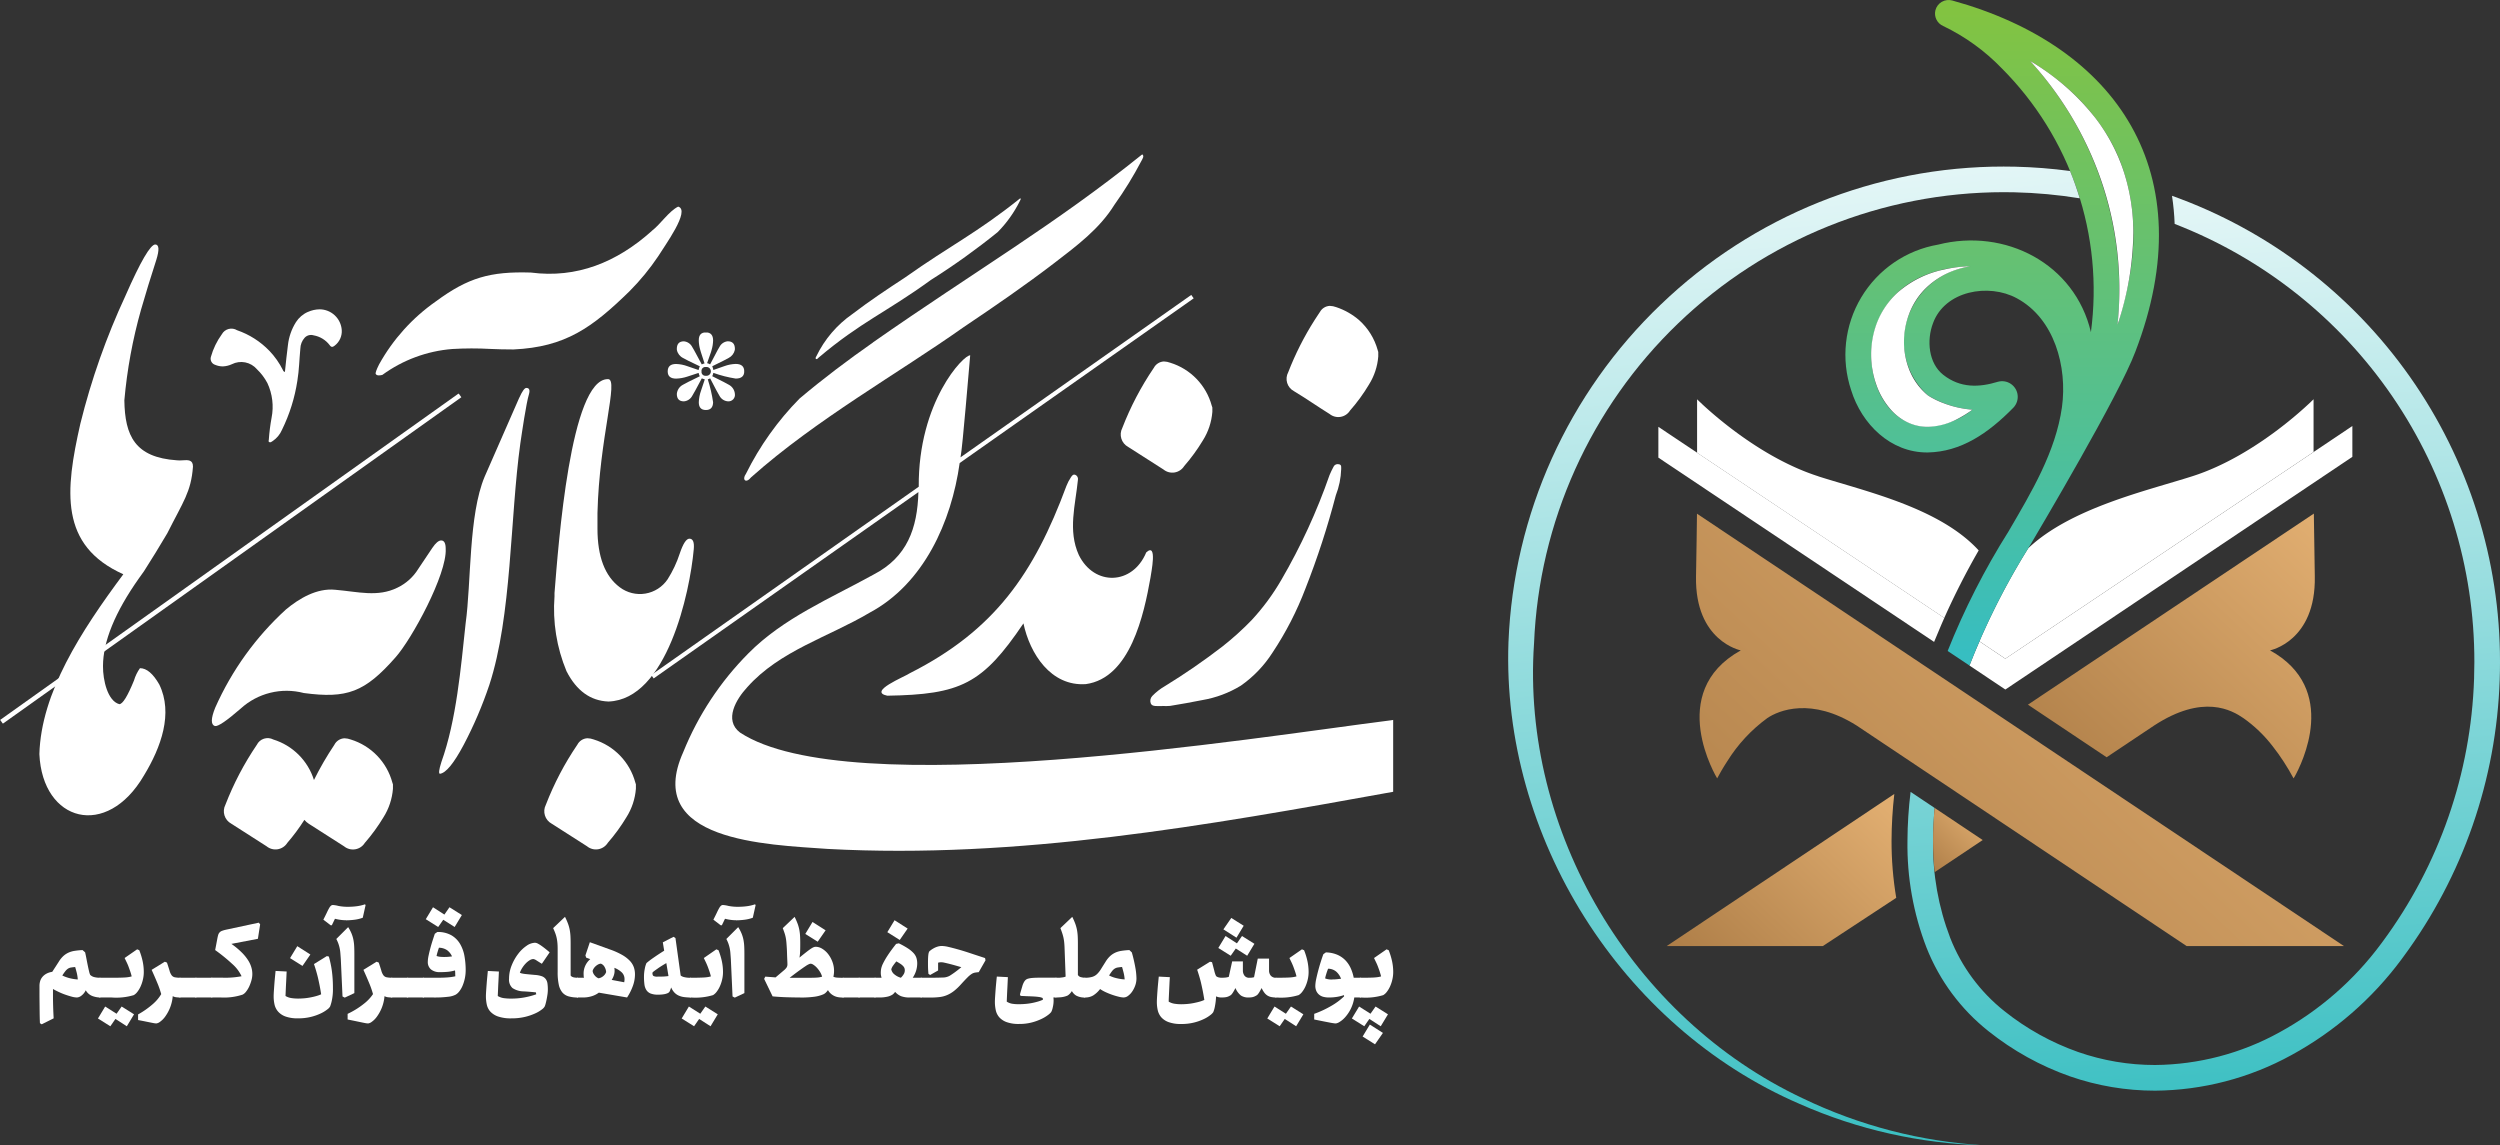 <svg xmlns="http://www.w3.org/2000/svg" xmlns:xlink="http://www.w3.org/1999/xlink" width="282.333" height="129.342" viewBox="0 0 282.333 129.342">
  <rect x="0" y="0" width="282.333" height="129.342" fill="#333333" stroke="none"/>
  <defs>
    <linearGradient id="linear-gradient" x1="0.948" y1="0.06" x2="-0.031" y2="0.456" gradientUnits="objectBoundingBox">
      <stop offset="0" stop-color="#fff"/>
      <stop offset="1" stop-color="#37bec1"/>
    </linearGradient>
    <linearGradient id="linear-gradient-3" x1="0.5" x2="0.5" y2="1" gradientUnits="objectBoundingBox">
      <stop offset="0" stop-color="#393c97"/>
      <stop offset="1" stop-color="#37bec1"/>
    </linearGradient>
    <clipPath id="clip-path">
      <path id="Path_2010" data-name="Path 2010" d="M347.653,30.072a8.684,8.684,0,0,0-6.969,5.412,8.206,8.206,0,0,0,2.129,9.169,11.507,11.507,0,0,0,5.033,1.616,8.669,8.669,0,0,1-5.035,1.91c-8.323,0-10.238-17.709,4.843-18.108m6.7-23.2c4.484,2.655,8.727,6.909,10.493,12.21,1.886,5.664,1.4,11.209-.606,17.6a38.481,38.481,0,0,0-9.887-29.806M343.665,1.158a1.538,1.538,0,0,0,.882,1.781,23,23,0,0,1,6.6,4.765,35.516,35.516,0,0,1,10.079,29.806c-1.816-7.74-9.692-11.795-17.248-9.886a12.624,12.624,0,0,0-9.83,16.436c1.189,3.843,4.467,7.081,8.648,7.038,3.739-.068,6.816-2.137,9.683-5.067h0a1.767,1.767,0,0,0-1.756-2.917c-2.1.642-4.232.743-6.172-.784-1.669-1.313-1.891-3.893-1.159-5.828,1.342-3.677,6.289-4.546,9.47-2.817,4.246,2.285,5.721,7.745,5.094,12.3-.716,5.064-3.45,9.6-6.035,14.032a82.754,82.754,0,0,0-6.873,13.5l2.464,1.647a79.611,79.611,0,0,1,6.843-13.577h0c1.015-1.736,10.051-16.936,11.892-21.872,7.735-20.146-2.06-34.52-20.678-39.658a1.541,1.541,0,0,0-1.905,1.1" transform="translate(-333.501 0)" fill="#fff"/>
    </clipPath>
    <linearGradient id="linear-gradient-4" x1="0.978" y1="0.339" x2="0.019" y2="0.346" gradientUnits="objectBoundingBox">
      <stop offset="0" stop-color="#82c341"/>
      <stop offset="1" stop-color="#37bec1"/>
    </linearGradient>
    <clipPath id="clip-path-2">
      <path id="Path_2011" data-name="Path 2011" d="M374.752,38.128A52.989,52.989,0,0,1,408.6,87.6q0,.941-.032,1.89a52.878,52.878,0,0,1-10.309,29.671l-.195.263a35.453,35.453,0,0,1-11.492,10.013,29.591,29.591,0,0,1-14.033,3.678,26.348,26.348,0,0,1-8.671-1.461,28.637,28.637,0,0,1-8.357-4.635,19.729,19.729,0,0,1-6.1-8.245,29.3,29.3,0,0,1-1.94-10.991c0-1.209.062-2.447.173-3.7l-2.712-1.813a46.333,46.333,0,0,0-.354,5.516,32.17,32.17,0,0,0,2.151,12.074,22.631,22.631,0,0,0,6.995,9.433,31.538,31.538,0,0,0,9.2,5.1,29.231,29.231,0,0,0,9.621,1.621,32.481,32.481,0,0,0,15.408-4.025,38.344,38.344,0,0,0,12.435-10.829l.2-.275a55.766,55.766,0,0,0,10.872-31.288q.035-1,.035-1.99a55.827,55.827,0,0,0-37.042-52.655,28.041,28.041,0,0,1,.3,3.182" transform="translate(-344.575 -34.946)" fill="url(#linear-gradient)"/>
    </clipPath>
    <clipPath id="clip-path-3">
      <path id="Path_2012" data-name="Path 2012" d="M290.547,45.3a55.833,55.833,0,0,0-17.221,38.157c-.79,21.973,12.721,43.452,32.884,52.141a54.79,54.79,0,0,0,20.848,4.671,54.438,54.438,0,0,1-20.543-5.327c-19.237-9.064-31.77-30.166-30.3-51.366l-.083,0,.083,0A53.121,53.121,0,0,1,329.252,32.63q.613,0,1.23.014a53.5,53.5,0,0,1,7.361.679c-.323-1.045-.681-2.077-1.093-3.084a56.831,56.831,0,0,0-6.2-.487q-.65-.014-1.3-.015a55.848,55.848,0,0,0-38.7,15.563" transform="translate(-273.294 -29.737)" fill="url(#linear-gradient)"/>
    </clipPath>
    <clipPath id="clip-path-4">
      <path id="Path_2016" data-name="Path 2016" d="M349.061,144c-.111,1.256-.173,2.494-.173,3.7a35.49,35.49,0,0,0,.18,3.556l5.427-3.627-6.057-4.047Z" transform="translate(-348.439 -143.584)" fill="#fff"/>
    </clipPath>
    <linearGradient id="linear-gradient-7" x1="0.93" y1="0.436" x2="-0.621" y2="0.524" gradientUnits="objectBoundingBox">
      <stop offset="0" stop-color="#e0ad70"/>
      <stop offset="1" stop-color="#8c5e2c"/>
    </linearGradient>
    <clipPath id="clip-path-5">
      <path id="Path_2017" data-name="Path 2017" d="M301.6,158.926h17.632l8.288-5.444a38.527,38.527,0,0,1-.53-6.453,48.3,48.3,0,0,1,.312-5.279Z" transform="translate(-301.601 -141.75)" fill="#fff"/>
    </clipPath>
    <clipPath id="clip-path-6">
      <path id="Path_2018" data-name="Path 2018" d="M306.827,98.791c-.139,7.338,5.056,8.359,5.056,8.359-8.584,4.743-2.669,14.453-2.669,14.453.273-.513.657-1.192,1.153-1.951a17.393,17.393,0,0,1,4.509-4.855c1.3-.881,4.982-2.383,10.1.845l37.256,24.9H380L306.935,91.711c-.019,1.616-.054,4.268-.108,7.08" transform="translate(-306.824 -91.711)" fill="#fff"/>
    </clipPath>
    <clipPath id="clip-path-7">
      <path id="Path_2019" data-name="Path 2019" d="M366.089,113.274l8.886,5.94,5.352-3.576c5.563-3.636,8.8-1.727,10.095-.846a15.269,15.269,0,0,1,3.308,3.18,24.742,24.742,0,0,1,2.355,3.625c.046-.067.084-.132.128-.2.773-1.389,5.088-9.905-2.783-14.255,0,0,5.194-1.02,5.056-8.359-.054-2.817-.09-5.475-.108-7.089Z" transform="translate(-366.089 -91.697)" fill="#fff"/>
    </clipPath>
    <clipPath id="clip-path-8">
      <rect id="Rectangle_690" data-name="Rectangle 690" width="63.563" height="0.523" transform="translate(0 36.865) rotate(-35.45)" fill="url(#linear-gradient-3)"/>
    </clipPath>
    <clipPath id="clip-path-9">
      <path id="Path_2937" data-name="Path 2937" d="M151.779,43.557c.244-1.237.95-10.046,1.092-11.517-.709-.089-5.877,5.229-5.811,14.838L116.85,68.142l.273.387,29.9-21.045c-.115,4.095-1.265,7.358-5.082,9.324-4.87,2.694-10.156,4.88-14.132,8.9a33.833,33.833,0,0,0-7.348,11.146c-4.518,10.075,9.413,10.441,16.323,10.929,21.455,1.164,42.82-2.645,63.855-6.452V73.217l-.292.045c-15.563,1.961-61.218,9.438-73.47,1.378-1.862-1.418-.412-3.792.808-5.111,3.666-4.134,9.2-5.678,13.829-8.425,6.125-3.277,9.237-10.265,10.167-16.9l26.428-18.6-.273-.387-26.057,18.34" transform="translate(-116.85 -25.217)" fill="#fff"/>
    </clipPath>
    <clipPath id="clip-path-10">
      <path id="Path_2938" data-name="Path 2938" d="M178.478,0c-9.97,8.013-18.786,13.112-30.4,21.228h.018c-2.859,2-5.651,4.1-8.318,6.35a32.957,32.957,0,0,0-6.054,8.5c-.478.67,0,1.137.59.388,7.352-6.543,16.6-11.721,24.017-16.969,3.479-2.335,6.933-4.707,10.259-7.257,2.5-1.922,5.072-3.828,6.754-6.554a42.049,42.049,0,0,0,3.045-4.95C178.5.517,178.749.176,178.478,0Z" transform="translate(-133.526)" fill="#fff"/>
    </clipPath>
    <clipPath id="clip-path-11">
      <path id="Path_2939" data-name="Path 2939" d="M156.472,16.806c-2.032,1.332-4.057,2.675-5.988,4.153a12.342,12.342,0,0,0-4.058,4.763c-.2.292.007.463.244.161,4.829-4.079,7.587-5.076,12.7-8.787a78.927,78.927,0,0,0,7.538-5.4,13.638,13.638,0,0,0,2.507-3.519c.045-.089.15-.23.037-.3-4.946,3.963-7.754,5.229-12.982,8.929" transform="translate(-146.344 -7.877)" fill="#fff"/>
    </clipPath>
    <clipPath id="clip-path-12">
      <path id="Path_2940" data-name="Path 2940" d="M179.542,57.776a4.875,4.875,0,0,0-.5.966c-3.652,9.863-8.1,16.3-17.674,21.138-.6.414-4.8,2.075-2.557,2.544,8.277-.137,10.736-1.29,15.382-8.166.722,3.416,3.092,7.131,7.047,6.857,5.012-.687,6.563-7.851,7.3-12.029.065-.536.819-4.038-.481-2.844-1.541,3.707-5.871,3.836-7.613.294-1.257-2.772-.38-5.661-.1-8.5a.516.516,0,0,0-.28-.551.333.333,0,0,0-.137-.031c-.187,0-.3.192-.391.327" transform="translate(-158.154 -57.449)" fill="#fff"/>
    </clipPath>
    <clipPath id="clip-path-13">
      <path id="Path_2941" data-name="Path 2941" d="M227.076,55.9a9.572,9.572,0,0,0-.441.925,67.784,67.784,0,0,1-5.441,11.825,25.36,25.36,0,0,1-3.359,4.551,32.7,32.7,0,0,1-3.262,2.948,73.827,73.827,0,0,1-6.536,4.505,6.508,6.508,0,0,0-1.416,1.106.8.8,0,0,0-.179.821c.106.288.411.324.7.317.2-.005.407,0,.611,0v-.009a5.4,5.4,0,0,0,.886-.008c1.215-.2,2.428-.412,3.635-.656a12.281,12.281,0,0,0,4.35-1.63,13.3,13.3,0,0,0,3.578-3.736,36.507,36.507,0,0,0,3.721-7.243,91.946,91.946,0,0,0,3.422-10.507,8.928,8.928,0,0,0,.609-2.971c-.015-.208.075-.471-.237-.541a.722.722,0,0,0-.16-.019.518.518,0,0,0-.481.321" transform="translate(-206.397 -55.58)" fill="#fff"/>
    </clipPath>
    <clipPath id="clip-path-14">
      <path id="Path_2942" data-name="Path 2942" d="M234.591,27.912c-.194.288-.383.579-.57.872a33.43,33.43,0,0,0-2.979,5.891,1.574,1.574,0,0,0,.655,2.142c1.366.821,2.669,1.738,4.023,2.577a1.561,1.561,0,0,0,2.3-.391,19.589,19.589,0,0,0,2.144-2.942,6.978,6.978,0,0,0,1.047-3.166c0-.167.006-.333,0-.5a.967.967,0,0,0-.06-.207,7.081,7.081,0,0,0-2.107-3.4,7.654,7.654,0,0,0-2.574-1.462,2.242,2.242,0,0,0-.729-.146,1.342,1.342,0,0,0-1.144.736" transform="translate(-230.872 -27.176)" fill="#fff"/>
    </clipPath>
    <clipPath id="clip-path-15">
      <path id="Path_2943" data-name="Path 2943" d="M204.817,37.9a33.687,33.687,0,0,0-3.544,6.766,1.6,1.6,0,0,0,.667,2.143q1.982,1.283,3.979,2.543a1.581,1.581,0,0,0,2.344-.382,20.443,20.443,0,0,0,2.112-2.9,7.07,7.07,0,0,0,1.069-3.215c0-.166.007-.333,0-.5a1.024,1.024,0,0,0-.067-.2,6.986,6.986,0,0,0-4.688-4.857,2.226,2.226,0,0,0-.717-.143,1.353,1.353,0,0,0-1.151.746" transform="translate(-201.109 -37.152)" fill="#fff"/>
    </clipPath>
    <clipPath id="clip-path-16">
      <path id="Path_2944" data-name="Path 2944" d="M101.389,105.51a33.664,33.664,0,0,0-3.544,6.765,1.6,1.6,0,0,0,.667,2.143q1.982,1.284,3.979,2.543a1.58,1.58,0,0,0,2.344-.381,20.413,20.413,0,0,0,2.112-2.9,7.062,7.062,0,0,0,1.068-3.214c0-.166.007-.333,0-.5a1.083,1.083,0,0,0-.067-.205,6.988,6.988,0,0,0-4.688-4.857,2.218,2.218,0,0,0-.717-.142,1.352,1.352,0,0,0-1.15.746" transform="translate(-97.681 -104.764)" fill="#fff"/>
    </clipPath>
    <clipPath id="clip-path-17">
      <path id="Path_2945" data-name="Path 2945" d="M52.647,105.51a35.07,35.07,0,0,0-2.3,3.969,6.968,6.968,0,0,0-4.587-4.573,1.368,1.368,0,0,0-1.867.6,33.765,33.765,0,0,0-3.545,6.765,1.6,1.6,0,0,0,.667,2.143Q43,115.7,44.992,116.96a1.581,1.581,0,0,0,2.345-.381,21.866,21.866,0,0,0,1.929-2.6,2.127,2.127,0,0,0,.5.443q1.982,1.284,3.978,2.543a1.58,1.58,0,0,0,2.344-.381,20.419,20.419,0,0,0,2.112-2.9,7.07,7.07,0,0,0,1.068-3.214c0-.166.007-.333,0-.5a1.041,1.041,0,0,0-.067-.205,6.987,6.987,0,0,0-4.688-4.857,2.218,2.218,0,0,0-.717-.142,1.351,1.351,0,0,0-1.151.746" transform="translate(-40.183 -104.763)" fill="#fff"/>
    </clipPath>
    <clipPath id="clip-path-18">
      <path id="Path_2946" data-name="Path 2946" d="M48.773,28.093a3.065,3.065,0,0,0-1.353,1.162,6.147,6.147,0,0,0-.9,2.574c-.139,1-.227,2.008-.341,3.041a.271.271,0,0,1-.222-.2,8.861,8.861,0,0,0-1.536-2.185,9.242,9.242,0,0,0-3.644-2.323,1.23,1.23,0,0,0-1.72.451,8.106,8.106,0,0,0-1.239,2.558.724.724,0,0,0,.486.9,2.172,2.172,0,0,0,.874.176A2.711,2.711,0,0,0,40.187,34a2.337,2.337,0,0,1,2.825.561A6.118,6.118,0,0,1,44.2,36.133a6.331,6.331,0,0,1,.473,3.909,22.482,22.482,0,0,0-.313,2.479c-.006.094-.076.22.053.279.146.067.259-.046.364-.109A2.893,2.893,0,0,0,45.852,41.4a19.093,19.093,0,0,0,1.732-5.529c.2-1.2.219-2.418.337-3.625a1.9,1.9,0,0,1,.483-1.231.979.979,0,0,1,1.017-.275,2.9,2.9,0,0,1,1.807,1.1c.2.293.363.223.582.054a2.044,2.044,0,0,0,.788-1.748,2.518,2.518,0,0,0-2.5-2.346,3.337,3.337,0,0,0-1.321.295" transform="translate(-37.784 -27.798)" fill="#fff"/>
    </clipPath>
    <clipPath id="clip-path-19">
      <path id="Path_2947" data-name="Path 2947" d="M123.623,36.357a.435.435,0,0,1,.489-.5.5.5,0,1,1,0,.991.435.435,0,0,1-.489-.5m-.313-3.48a4.105,4.105,0,0,0,.171,1.07c.021.077.042.154.067.235q.2.639.414,1.279a1.379,1.379,0,0,0-.313.113q-.605-1.139-.878-1.626c-.1-.179-.167-.3-.2-.342a1.176,1.176,0,0,0-.94-.639q-.8,0-.8.865a.892.892,0,0,0,.009.116,1.3,1.3,0,0,0,.693.9q.226.15,1.893.939a1.881,1.881,0,0,0-.137.423q-.628-.225-1.267-.436a4.081,4.081,0,0,0-1.266-.249q-.954,0-.954.839,0,.814.954.814a4.407,4.407,0,0,0,1.266-.228q.64-.214,1.267-.417a1.6,1.6,0,0,0,.137.379q-1.655.8-1.893.955a1.286,1.286,0,0,0-.7,1.04q0,.84.8.84a1.177,1.177,0,0,0,.94-.627q.163-.239,1.078-1.969a1.911,1.911,0,0,0,.339.116l-.426,1.279a4.226,4.226,0,0,0-.251,1.3q0,.878.8.878t.816-.878a16.058,16.058,0,0,0-.6-2.584.808.808,0,0,0,.263-.116q.866,1.681,1.054,1.969a1.17,1.17,0,0,0,.928.627.732.732,0,0,0,.815-.84,1.288,1.288,0,0,0-.7-1.04q-.213-.138-1.856-.955a1.937,1.937,0,0,0,.125-.379,13.843,13.843,0,0,0,2.521.645q.966,0,.966-.814,0-.838-.966-.839a4.1,4.1,0,0,0-1.279.249q-.628.212-1.242.436a2.177,2.177,0,0,0-.125-.423q1.667-.815,1.856-.939a1.331,1.331,0,0,0,.692-.9.8.8,0,0,0,.01-.116q0-.866-.815-.865a1.169,1.169,0,0,0-.928.639c-.037.057-.1.172-.2.342-.181.33-.466.871-.857,1.626a1.148,1.148,0,0,0-.339-.138q.213-.626.439-1.253c.025-.081.046-.157.067-.235a4.106,4.106,0,0,0,.171-1.07q0-.915-.816-.915t-.8.915" transform="translate(-119.798 -31.962)" fill="#fff"/>
    </clipPath>
    <clipPath id="clip-path-20">
      <path id="Path_2948" data-name="Path 2948" d="M16.794,21.95a79.684,79.684,0,0,0-5.1,14.464c-1.715,7.566-2.39,13.745,4.853,17-4.8,6.456-9.281,13.379-9.48,20.314.353,7.673,7.6,9.63,11.812,2.407,1.94-3.19,3.312-7.019,1.731-10.27q-1.054-1.843-2.182-1.844a4.634,4.634,0,0,0-.677,1.393q-1.091,2.67-1.655,2.67c-1.317-.352-1.858-2.711-1.844-4.288q0-4.175,4.063-9.931.339-.451.565-.79,1.278-1.993,2.633-4.289c1.8-3.584,2.685-4.653,2.9-7.523.006-.8-.572-.76-1.169-.718a3.257,3.257,0,0,1-.636,0c-4.761-.319-5.883-2.777-5.944-6.771a55.549,55.549,0,0,1,1.881-10.233q.79-2.745,1.731-5.643.526-1.693-.114-1.73-.827,0-3.366,5.774" transform="translate(-7.07 -16.176)" fill="#fff"/>
    </clipPath>
    <clipPath id="clip-path-21">
      <path id="Path_2949" data-name="Path 2949" d="M62.913,70.107q-.57.845-1.591,2.375a5.606,5.606,0,0,1-2.355,2.12c-2.233,1.1-4.44.455-7.028.236-2.079-.208-4.08.99-5.575,2.238a33.327,33.327,0,0,0-7.97,11.072q-.747,1.846-.04,2.081.51.118,2.905-1.963A7.686,7.686,0,0,1,48.4,86.5c4.867.651,6.885-.094,10.327-4,1.862-2.066,5.85-9.429,5.693-12.289q0-.942-.51-.943-.432,0-1,.845" transform="translate(-38.01 -69.262)" fill="#fff"/>
    </clipPath>
    <clipPath id="clip-path-22">
      <path id="Path_2950" data-name="Path 2950" d="M83.621,30.95l-3.912,8.926c-1.824,4.339-1.508,11.968-2.145,16.541-.543,5.065-1.046,10.961-2.746,15.7q-.414,1.312-.15,1.312,1.015-.145,2.671-3.262a45.748,45.748,0,0,0,2.9-6.776c2.55-7.822,2.325-18.807,3.5-27.271.162-1.093.663-4.564.979-5.574q.188-.692-.3-.692-.3,0-.79,1.093M98.587,12.124c-3.95,3.545-8.483,5.378-13.659,4.7-4.6-.142-7.09.575-10.735,3.263A21.255,21.255,0,0,0,67.785,27.2q-.473.946-.372,1.082c.128.224.509.162.744.1a15.485,15.485,0,0,1,7.895-2.924,37.68,37.68,0,0,1,4.307-.008c.765.031,1.574.062,2.608.059,5.844-.271,8.876-2.443,13.119-6.593a26.6,26.6,0,0,0,3.229-3.939c.716-1.18,3.678-5.186,2.248-5.6-1.064.532-2,2-2.976,2.739" transform="translate(-67.395 -9.385)" fill="#fff"/>
    </clipPath>
    <clipPath id="clip-path-23">
      <path id="Path_2951" data-name="Path 2951" d="M99.484,64.512h0v.338a18.36,18.36,0,0,0,1.354,8.464q1.693,3.311,4.74,3.424c6.6-.237,9.191-12.295,9.631-17.192q.113-1.2-.49-1.2-.527,0-1.091,1.674a12.833,12.833,0,0,1-1.373,2.915,3.77,3.77,0,0,1-5.4.9q-2.52-1.881-2.52-6.621V55.454c.2-8.458,2.435-15.125,1.2-15.125H105.5c-4.218,0-5.575,18.646-6.019,24.183" transform="translate(-99.465 -40.329)" fill="#fff"/>
    </clipPath>
    <clipPath id="clip-path-24">
      <rect id="Rectangle_706" data-name="Rectangle 706" width="157.335" height="100.503" fill="#fff"/>
    </clipPath>
  </defs>
  <g id="Group_1031" data-name="Group 1031" transform="translate(-66.321 -109.966)">
    <path id="Path_2005" data-name="Path 2005" d="M320.724,79.984c-7.439-2.374-13.7-8.7-13.7-8.7v6.042l27.914,18.654a84,84,0,0,1,3.887-7.629c-4.421-4.824-12.793-6.667-18.105-8.362" transform="translate(-49.045 83.774)" fill="#fff"/>
    <path id="Path_2006" data-name="Path 2006" d="M300.108,76.206v3.479l31.139,20.81c.264-.655.54-1.308.823-1.96.108-.251.219-.5.329-.749Z" transform="translate(-46.502 81.964)" fill="#fff"/>
    <path id="Path_2007" data-name="Path 2007" d="M360.354,100.581l34.809-23.34V71.279s-6.257,6.331-13.7,8.7c-5.136,1.64-13.721,3.58-18.533,8.138a80.138,80.138,0,0,0-5.506,10.5Z" transform="translate(-67.564 83.774)" fill="#fff"/>
    <path id="Path_2008" data-name="Path 2008" d="M359.7,102.337l-2.927-1.956c-.393.907-.772,1.817-1.124,2.728l4.053,2.709,39.19-26.278V76.057Z" transform="translate(-66.911 82.019)" fill="#fff"/>
    <path id="Path_2009" data-name="Path 2009" d="M372.209,87.32" transform="translate(-72.995 77.88)" fill="#fff"/>
    <g id="Group_386" data-name="Group 386" transform="translate(274.729 109.966)">
      <g id="Group_385" data-name="Group 385" clip-path="url(#clip-path)">
        <rect id="Rectangle_635" data-name="Rectangle 635" width="75.778" height="43.324" transform="translate(-2.846 75.146) rotate(-89.153)" fill="url(#linear-gradient-4)"/>
      </g>
    </g>
    <g id="Group_388" data-name="Group 388" transform="translate(281.734 132.071)">
      <g id="Group_387" data-name="Group 387" clip-path="url(#clip-path-2)">
        <rect id="Rectangle_636" data-name="Rectangle 636" width="118.57" height="99.342" transform="matrix(0.367, -0.93, 0.93, 0.367, -34.502, 87.45)" fill="url(#linear-gradient)"/>
      </g>
    </g>
    <g id="Group_390" data-name="Group 390" transform="translate(236.645 128.776)">
      <g id="Group_389" data-name="Group 389" clip-path="url(#clip-path-3)">
        <rect id="Rectangle_637" data-name="Rectangle 637" width="126.786" height="101.315" transform="translate(-38.492 95.643) rotate(-68.469)" fill="url(#linear-gradient)"/>
      </g>
    </g>
    <path id="Path_2013" data-name="Path 2013" d="M349.342,47.541a14.3,14.3,0,0,0-3.027.371,11.39,11.39,0,0,0-5.221,2.592,9.018,9.018,0,0,0-2.537,3.977,9.963,9.963,0,0,0-.459,3.01,10.234,10.234,0,0,0,.618,3.516,8.344,8.344,0,0,0,1.683,2.81,6.093,6.093,0,0,0,1.559,1.221,5.237,5.237,0,0,0,2.525.634,7.474,7.474,0,0,0,3.408-.914,12.616,12.616,0,0,0,1.642-1.021,11.54,11.54,0,0,1-3.289-.747,9.5,9.5,0,0,1-1.672-.822l-.071-.047-.065-.055a7.177,7.177,0,0,1-1.994-2.741,8.433,8.433,0,0,1-.634-3.242,8.944,8.944,0,0,1,.566-3.132,8.074,8.074,0,0,1,1.709-2.747,8.858,8.858,0,0,1,3.206-2.12,9.981,9.981,0,0,1,2.055-.546" transform="translate(-60.462 92.497)" fill="#fff"/>
    <path id="Path_2014" data-name="Path 2014" d="M366.46,10.867a38.667,38.667,0,0,1,8,13.392,37.656,37.656,0,0,1,2.091,12.4,39.084,39.084,0,0,1-.209,4.017,33.623,33.623,0,0,0,1.782-10.3,22.165,22.165,0,0,0-1.176-7.3,20.44,20.44,0,0,0-3.037-5.669,26.38,26.38,0,0,0-7.456-6.541" transform="translate(-70.883 105.973)" fill="#fff"/>
    <path id="Path_2015" data-name="Path 2015" d="M369.187,87.87" transform="translate(-71.885 77.678)" fill="#fff"/>
    <g id="Group_394" data-name="Group 394" transform="translate(284.178 200.79)">
      <g id="Group_393" data-name="Group 393" clip-path="url(#clip-path-4)">
        <rect id="Rectangle_639" data-name="Rectangle 639" width="9.666" height="9.741" transform="matrix(0.73, -0.684, 0.684, 0.73, -3.829, 3.586)" fill="url(#linear-gradient-7)"/>
      </g>
    </g>
    <g id="Group_396" data-name="Group 396" transform="translate(254.55 199.63)">
      <g id="Group_395" data-name="Group 395" clip-path="url(#clip-path-5)">
        <rect id="Rectangle_640" data-name="Rectangle 640" width="30.66" height="30.255" transform="translate(-8.57 8.026) rotate(-43.122)" fill="url(#linear-gradient-7)"/>
      </g>
    </g>
    <g id="Group_398" data-name="Group 398" transform="translate(257.855 167.978)">
      <g id="Group_397" data-name="Group 397" clip-path="url(#clip-path-6)">
        <rect id="Rectangle_641" data-name="Rectangle 641" width="89.362" height="88.07" transform="translate(-27.887 22.815) rotate(-43.122)" fill="url(#linear-gradient-7)"/>
      </g>
    </g>
    <g id="Group_400" data-name="Group 400" transform="translate(295.342 167.969)">
      <g id="Group_399" data-name="Group 399" clip-path="url(#clip-path-7)">
        <rect id="Rectangle_642" data-name="Rectangle 642" width="46.139" height="45.893" transform="matrix(0.73, -0.684, 0.684, 0.73, -14.918, 13.971)" fill="url(#linear-gradient-7)"/>
      </g>
    </g>
    <path id="Path_2020" data-name="Path 2020" d="M297.265,79.807Z" transform="translate(-45.457 80.641)" fill="#fff"/>
    <g id="Group_732" data-name="Group 732" transform="translate(66.321 127.4)">
      <g id="Group_733" data-name="Group 733" transform="translate(0.018 27.003)">
        <g id="Group_732-2" data-name="Group 732" transform="translate(0 0)" clip-path="url(#clip-path-8)">
          <rect id="Rectangle_689" data-name="Rectangle 689" width="52.12" height="37.24" transform="translate(-0.018 0.026)" fill="#fff"/>
        </g>
      </g>
      <g id="Group_735" data-name="Group 735" transform="translate(73.547 15.872)">
        <g id="Group_734" data-name="Group 734" clip-path="url(#clip-path-9)">
          <rect id="Rectangle_691" data-name="Rectangle 691" width="84.696" height="63.735" transform="translate(-0.908 0)" fill="#fff"/>
        </g>
      </g>
      <g id="Group_737" data-name="Group 737" transform="translate(84.042)">
        <g id="Group_736" data-name="Group 736" clip-path="url(#clip-path-10)">
          <rect id="Rectangle_692" data-name="Rectangle 692" width="45.506" height="37.213" transform="translate(-0.282)" fill="#fff"/>
        </g>
      </g>
      <g id="Group_739" data-name="Group 739" transform="translate(92.11 4.958)">
        <g id="Group_738" data-name="Group 738" clip-path="url(#clip-path-11)">
          <rect id="Rectangle_693" data-name="Rectangle 693" width="23.344" height="18.308" transform="translate(-0.122 0)" fill="#fff"/>
        </g>
      </g>
      <g id="Group_741" data-name="Group 741" transform="translate(99.543 36.159)">
        <g id="Group_740" data-name="Group 740" clip-path="url(#clip-path-12)">
          <rect id="Rectangle_694" data-name="Rectangle 694" width="32.794" height="24.975" transform="translate(-1.59 0)" fill="#fff"/>
        </g>
      </g>
      <g id="Group_743" data-name="Group 743" transform="translate(129.908 34.983)">
        <g id="Group_742" data-name="Group 742" clip-path="url(#clip-path-13)">
          <rect id="Rectangle_695" data-name="Rectangle 695" width="21.691" height="27.352" transform="translate(-0.055)" fill="#fff"/>
        </g>
      </g>
      <g id="Group_745" data-name="Group 745" transform="translate(145.313 17.105)">
        <g id="Group_744" data-name="Group 744" clip-path="url(#clip-path-14)">
          <rect id="Rectangle_696" data-name="Rectangle 696" width="10.531" height="12.776" transform="translate(-0.187 0)" fill="#fff"/>
        </g>
      </g>
      <g id="Group_747" data-name="Group 747" transform="translate(126.58 23.384)">
        <g id="Group_746" data-name="Group 746" clip-path="url(#clip-path-15)">
          <rect id="Rectangle_697" data-name="Rectangle 697" width="10.534" height="12.776" transform="translate(-0.193 0)" fill="#fff"/>
        </g>
      </g>
      <g id="Group_749" data-name="Group 749" transform="translate(61.481 65.939)">
        <g id="Group_748" data-name="Group 748" clip-path="url(#clip-path-16)">
          <rect id="Rectangle_698" data-name="Rectangle 698" width="10.533" height="12.776" transform="translate(-0.193 0)" fill="#fff"/>
        </g>
      </g>
      <g id="Group_751" data-name="Group 751" transform="translate(25.292 65.939)">
        <g id="Group_750" data-name="Group 750" clip-path="url(#clip-path-17)">
          <rect id="Rectangle_699" data-name="Rectangle 699" width="19.29" height="12.934" transform="translate(-0.193 -0.158)" fill="#fff"/>
        </g>
      </g>
      <g id="Group_753" data-name="Group 753" transform="translate(23.782 17.496)">
        <g id="Group_752" data-name="Group 752" clip-path="url(#clip-path-18)">
          <rect id="Rectangle_700" data-name="Rectangle 700" width="14.893" height="15.07" transform="translate(-0.079 0)" fill="#fff"/>
        </g>
      </g>
      <g id="Group_755" data-name="Group 755" transform="translate(75.402 20.117)">
        <g id="Group_754" data-name="Group 754" clip-path="url(#clip-path-19)">
          <rect id="Rectangle_701" data-name="Rectangle 701" width="8.641" height="8.766" transform="translate(0 0)" fill="#fff"/>
        </g>
      </g>
      <g id="Group_757" data-name="Group 757" transform="translate(4.45 10.181)">
        <g id="Group_756" data-name="Group 756" clip-path="url(#clip-path-20)">
          <rect id="Rectangle_702" data-name="Rectangle 702" width="17.348" height="67.186" transform="translate(0 0)" fill="#fff"/>
        </g>
      </g>
      <g id="Group_759" data-name="Group 759" transform="translate(23.924 43.594)">
        <g id="Group_758" data-name="Group 758" clip-path="url(#clip-path-21)">
          <rect id="Rectangle_703" data-name="Rectangle 703" width="26.7" height="21.046" transform="translate(-0.128 0)" fill="#fff"/>
        </g>
      </g>
      <g id="Group_761" data-name="Group 761" transform="translate(42.419 5.907)">
        <g id="Group_760" data-name="Group 760" clip-path="url(#clip-path-22)">
          <rect id="Rectangle_704" data-name="Rectangle 704" width="35.647" height="64.048" transform="translate(-0.05 0)" fill="#fff"/>
        </g>
      </g>
      <g id="Group_763" data-name="Group 763" transform="translate(62.604 25.383)">
        <g id="Group_762" data-name="Group 762" clip-path="url(#clip-path-23)">
          <rect id="Rectangle_705" data-name="Rectangle 705" width="15.925" height="36.411" transform="translate(-0.105 -0.002)" fill="#fff"/>
        </g>
      </g>
      <g id="Group_765" data-name="Group 765">
        <g id="Group_764" data-name="Group 764" clip-path="url(#clip-path-24)">
          <path id="Path_2952" data-name="Path 2952" d="M13.95,148.128a2.6,2.6,0,0,1-.9-.166,1.458,1.458,0,0,1-.745-.65,1.608,1.608,0,0,1-.471.592.905.905,0,0,1-.522.223,2.476,2.476,0,0,1-.618-.1q-.363-.1-.745-.235t-.745-.313q-.363-.172-.6-.312v.745c0,.208,0,.452.006.733s.013.58.025.9.028.631.045.937l-1.351.675-.2-.128q-.026-.586-.032-1.223t-.013-1.223q-.007-.586-.006-1.051v-.707a1.97,1.97,0,0,1,.07-.523,1.311,1.311,0,0,1,.242-.471,1.561,1.561,0,0,1,.446-.376,1.938,1.938,0,0,1,.682-.223l.726-1.122a3.04,3.04,0,0,1,.509-.643,2.263,2.263,0,0,1,.58-.395,2.646,2.646,0,0,1,.707-.21,8.269,8.269,0,0,1,.9-.089l.293.254q.076.331.153.74t.153.777q.076.369.147.655a1.741,1.741,0,0,0,.121.376,1.039,1.039,0,0,0,.382.229,2.383,2.383,0,0,0,.765.089Zm-2.841-3.44c-.2.017-.355.036-.478.057a.871.871,0,0,0-.331.127,1.331,1.331,0,0,0-.293.274,5.323,5.323,0,0,0-.35.5,4.477,4.477,0,0,0,.9.319,5.179,5.179,0,0,0,.847.127,4.438,4.438,0,0,0-.121-.771q-.1-.388-.172-.63" transform="translate(-2.62 -52.912)" fill="#fff"/>
          <path id="Path_2953" data-name="Path 2953" d="M17.776,148.076c-.161,0-.266-.11-.312-.332a3.8,3.8,0,0,1-.07-.777,3.887,3.887,0,0,1,.07-.79c.047-.22.151-.331.312-.331H19.05q.446,0,.79-.006t.611-.019a4.549,4.549,0,0,0,.478-.045,3.021,3.021,0,0,0,.389-.083q-.064-.267-.159-.548c-.064-.187-.132-.374-.2-.561s-.149-.363-.229-.528-.151-.312-.211-.44l1.414-.981.242.1a7.993,7.993,0,0,1,.376,1.224,5.867,5.867,0,0,1,.133,1.261,3.7,3.7,0,0,1-.1.834,4.052,4.052,0,0,1-.255.765,3.015,3.015,0,0,1-.363.611,1.434,1.434,0,0,1-.408.376,6.828,6.828,0,0,1-2.509.268Zm.548,1.019,1.287.815.573-.815,1.4.879-.816,1.351-1.287-.829-.573.829-1.4-.879Z" transform="translate(-6.446 -52.859)" fill="#fff"/>
          <path id="Path_2954" data-name="Path 2954" d="M29.055,148.869a1.024,1.024,0,0,1-.363-.121,4.592,4.592,0,0,1-.325,1.357,4.654,4.654,0,0,1-.535.961,2.5,2.5,0,0,1-.567.573.892.892,0,0,1-.42.191,1.473,1.473,0,0,1-.166-.013c-.068-.009-.176-.028-.325-.058s-.348-.069-.6-.121-.575-.115-.975-.191v-.636a9.541,9.541,0,0,0,1.663-1.166,4.526,4.526,0,0,0,.949-1.128,10.249,10.249,0,0,0-.446-1.274q-.306-.738-.637-1.465l1.49-.918.242.1q.191.574.293.918a1.587,1.587,0,0,0,.236.516.6.6,0,0,0,.351.223,2.933,2.933,0,0,0,.637.051V148.9a3.488,3.488,0,0,1-.5-.031" transform="translate(-9.184 -53.684)" fill="#fff"/>
          <path id="Path_2955" data-name="Path 2955" d="M32.147,149.965c-.161,0-.266-.11-.312-.331a3.8,3.8,0,0,1-.07-.777,3.882,3.882,0,0,1,.07-.79c.047-.221.151-.332.312-.332h1.8v2.23Z" transform="translate(-11.772 -54.749)" fill="#fff"/>
          <path id="Path_2956" data-name="Path 2956" d="M35,149.965c-.161,0-.266-.11-.312-.331a3.8,3.8,0,0,1-.07-.777,3.881,3.881,0,0,1,.07-.79c.047-.221.151-.332.312-.332h1.8v2.23Z" transform="translate(-12.829 -54.749)" fill="#fff"/>
          <path id="Path_2957" data-name="Path 2957" d="M37.855,146.3c-.161,0-.266-.11-.312-.331a3.8,3.8,0,0,1-.07-.777,3.883,3.883,0,0,1,.07-.79c.047-.221.151-.332.312-.332h1.223a9.811,9.811,0,0,0,2.09-.165,4.208,4.208,0,0,0-1.045-1.382,19.677,19.677,0,0,0-1.937-1.574l.242-1.274a4.2,4.2,0,0,1,.1-.434.72.72,0,0,1,.153-.279.665.665,0,0,1,.267-.179,3.461,3.461,0,0,1,.433-.128l3.733-.8.152.191-.254,1.631-2.994.573a8.7,8.7,0,0,1,1.2,1,5.016,5.016,0,0,1,.719.9,3.083,3.083,0,0,1,.351.8,2.6,2.6,0,0,1-.006,1.42,4.267,4.267,0,0,1-.255.7,2.915,2.915,0,0,1-.35.573,1.145,1.145,0,0,1-.389.338,6.688,6.688,0,0,1-2.535.318Z" transform="translate(-13.887 -51.089)" fill="#fff"/>
          <path id="Path_2958" data-name="Path 2958" d="M55.8,146.846a6.2,6.2,0,0,1-.121,1.337,4.319,4.319,0,0,1-.2.7,1.083,1.083,0,0,1-.3.319,3.841,3.841,0,0,1-.72.446,5.767,5.767,0,0,1-1.115.4,5.867,5.867,0,0,1-1.484.172,4.006,4.006,0,0,1-1.421-.21,2.036,2.036,0,0,1-.834-.555,1.825,1.825,0,0,1-.4-.79,4.159,4.159,0,0,1-.1-.93c0-.162.011-.4.032-.713s.045-.633.07-.956q.051-.561.115-1.2l1.249.063q-.025.586-.051,1.109-.025.446-.045.911t-.032.745a1.8,1.8,0,0,0,.656.236,4.913,4.913,0,0,0,.758.057q.331,0,.694-.031t.707-.1q.344-.063.656-.152a3.631,3.631,0,0,0,.555-.2q-.076-.5-.172-.988t-.2-.93q-.109-.44-.223-.821t-.217-.675l1.453-.9.229.05a11.86,11.86,0,0,1,.331,1.555,14.142,14.142,0,0,1,.128,2.051m-4.841-3.427.816-1.351,1.478.943L52.36,144.3Z" transform="translate(-18.2 -52.649)" fill="#fff"/>
          <path id="Path_2959" data-name="Path 2959" d="M60.565,136.348a4.38,4.38,0,0,1-.668-.051,4.95,4.95,0,0,1-.567-.115l-.357.739h-.127l-.828-.637q.267-.522.42-.848c.1-.216.189-.383.261-.5a.832.832,0,0,1,.2-.242.342.342,0,0,1,.2-.064,3.05,3.05,0,0,1,.6.1,5.517,5.517,0,0,0,1.178.1,7.575,7.575,0,0,0,.873-.057,4.678,4.678,0,0,0,.974-.223l.064.089-.318,1.428a4.247,4.247,0,0,1-1.006.235,8.4,8.4,0,0,1-.9.057m-.382,8.6-.191-4.2c-.017-.254-.034-.484-.051-.688a4.474,4.474,0,0,0-.082-.573,4.109,4.109,0,0,0-.147-.517,4.221,4.221,0,0,0-.229-.516l1.338-1.338a4.659,4.659,0,0,1,.382.726,3.75,3.75,0,0,1,.21.7,5.17,5.17,0,0,1,.089.745q.019.388.019.847v4.434l-1.083.509Z" transform="translate(-21.501 -49.858)" fill="#fff"/>
          <path id="Path_2960" data-name="Path 2960" d="M66.9,148.869a1.024,1.024,0,0,1-.363-.121,4.592,4.592,0,0,1-.325,1.357,4.654,4.654,0,0,1-.535.961,2.5,2.5,0,0,1-.567.573.892.892,0,0,1-.42.191,1.647,1.647,0,0,1-.172-.013q-.109-.013-.357-.064l-.675-.14q-.427-.09-1.115-.229v-.638a9.109,9.109,0,0,0,1.841-1.14,4.693,4.693,0,0,0,1.026-1.09,10.251,10.251,0,0,0-.446-1.274q-.306-.738-.637-1.465l1.49-.918.242.1q.191.574.293.918a1.587,1.587,0,0,0,.236.516.6.6,0,0,0,.351.223,2.933,2.933,0,0,0,.637.051V148.9a3.488,3.488,0,0,1-.5-.031" transform="translate(-23.113 -53.684)" fill="#fff"/>
          <path id="Path_2961" data-name="Path 2961" d="M70.139,149.965c-.161,0-.266-.11-.312-.331a3.8,3.8,0,0,1-.07-.777,3.883,3.883,0,0,1,.07-.79c.047-.221.151-.332.312-.332h1.8v2.23Z" transform="translate(-25.851 -54.749)" fill="#fff"/>
          <path id="Path_2962" data-name="Path 2962" d="M72.993,149.965c-.161,0-.266-.11-.312-.331a3.8,3.8,0,0,1-.07-.777,3.882,3.882,0,0,1,.07-.79c.047-.221.151-.332.312-.332h1.8v2.23Z" transform="translate(-26.909 -54.749)" fill="#fff"/>
          <path id="Path_2963" data-name="Path 2963" d="M75.847,145.277q-.242,0-.312-.331a3.8,3.8,0,0,1-.07-.777,3.882,3.882,0,0,1,.07-.79c.047-.22.151-.331.312-.331h1.376q.867,0,1.357-.045a5.8,5.8,0,0,0,.809-.121c-.008-.119-.013-.231-.013-.337a2.146,2.146,0,0,0-.025-.325,4.193,4.193,0,0,1-.72.147,8.467,8.467,0,0,1-.974.045,1.5,1.5,0,0,1-1.026-.312,1.076,1.076,0,0,1-.351-.847,3.447,3.447,0,0,1,.083-.682q.083-.4.2-.842t.255-.872q.14-.433.255-.777l.28-.2a3.081,3.081,0,0,1,1.6.376,2.772,2.772,0,0,1,.981.988,4.119,4.119,0,0,1,.49,1.382,9.02,9.02,0,0,1,.134,1.548,4.536,4.536,0,0,1-.363,1.8,2.764,2.764,0,0,1-.363.617,1.455,1.455,0,0,1-.408.369,2.411,2.411,0,0,1-.853.236,12.265,12.265,0,0,1-1.606.082Zm1.02-10.192,1.287.828.573-.828,1.4.879-.815,1.351-1.287-.816-.573.816-1.4-.879ZM78.2,140.7q.216,0,.42-.019t.395-.045a1.738,1.738,0,0,0-.554-.7,1.674,1.674,0,0,0-.923-.28c-.051.145-.1.3-.154.478s-.089.325-.115.453a1.59,1.59,0,0,0,.363.089,4.77,4.77,0,0,0,.567.025" transform="translate(-27.967 -50.061)" fill="#fff"/>
          <path id="Path_2964" data-name="Path 2964" d="M93.511,143.832q-.294-.178-.574-.357a.961.961,0,0,0-.382-.177.808.808,0,0,0-.407.127,2.164,2.164,0,0,0-.427.337,3.08,3.08,0,0,0-.395.49,2.9,2.9,0,0,0-.3.586.741.741,0,0,0,.242.089,3.571,3.571,0,0,0,.4.064c.157.017.327.033.51.05l.566.052a2.868,2.868,0,0,1,.759.146.95.95,0,0,1,.439.312,1.087,1.087,0,0,1,.2.5,4.85,4.85,0,0,1,.045.7,3.958,3.958,0,0,1-.045.566q-.045.3-.1.573c-.038.183-.076.344-.115.484a1.76,1.76,0,0,1-.1.287,1.062,1.062,0,0,1-.3.318,3.646,3.646,0,0,1-.74.446,6.219,6.219,0,0,1-1.159.4,6.411,6.411,0,0,1-1.561.172,4.381,4.381,0,0,1-1.5-.211,2.133,2.133,0,0,1-.874-.554,1.723,1.723,0,0,1-.4-.79,4.477,4.477,0,0,1-.1-.93q0-.242.033-.713t.071-.956q.05-.56.114-1.2l1.249.064q-.025.586-.052,1.108-.025.446-.043.911c-.014.311-.025.559-.033.746a1.788,1.788,0,0,0,.644.235,5.607,5.607,0,0,0,.885.057,8.072,8.072,0,0,0,1.491-.133,8.823,8.823,0,0,0,1.324-.351c-.008-.042-.014-.079-.019-.108s-.01-.066-.018-.108c-.145-.017-.341-.037-.587-.058s-.51-.04-.791-.057a2.318,2.318,0,0,1-1.268-.376,1.261,1.261,0,0,1-.388-1.039,4.037,4.037,0,0,1,.3-1.529,5.424,5.424,0,0,1,.74-1.305,4.009,4.009,0,0,1,.949-.905,1.74,1.74,0,0,1,.942-.337.766.766,0,0,1,.344.108,3.825,3.825,0,0,1,.433.274q.229.165.459.35c.153.124.293.24.421.351Z" transform="translate(-32.317 -52.424)" fill="#fff"/>
          <path id="Path_2965" data-name="Path 2965" d="M100.994,145.788a1.441,1.441,0,0,1-.707-.446,2,2,0,0,1-.4-.872,6.513,6.513,0,0,1-.128-1.421v-2.611q0-.357-.025-.656a4.759,4.759,0,0,0-.083-.573,3.761,3.761,0,0,0-.159-.548q-.1-.274-.242-.58l1.338-1.274a7.438,7.438,0,0,1,.344.784,4.381,4.381,0,0,1,.191.694,5.378,5.378,0,0,1,.083.713q.019.37.019.828v3.606a.491.491,0,0,0,.185.154.855.855,0,0,0,.229.069,2.268,2.268,0,0,0,.229.026c.072,0,.134.006.185.006v2.229a3.79,3.79,0,0,1-1.057-.127" transform="translate(-36.781 -50.699)" fill="#fff"/>
          <path id="Path_2966" data-name="Path 2966" d="M105.833,147.054a2.542,2.542,0,0,1-.79.4,3.253,3.253,0,0,1-.994.147h-.573c-.161,0-.265-.11-.312-.332a3.838,3.838,0,0,1-.07-.777,3.923,3.923,0,0,1,.07-.79q.071-.331.312-.332h.51a.84.84,0,0,1,.166.013,1.375,1.375,0,0,1-.031-.236c0-.081-.007-.155-.007-.223a2.114,2.114,0,0,1,.211-.955,2.179,2.179,0,0,1,.542-.7l-.459-.166-.089-.254.5-1.491,2.293.828a8.287,8.287,0,0,1,1.351.605,3.782,3.782,0,0,1,.86.656,2.046,2.046,0,0,1,.459.726,2.46,2.46,0,0,1,.134.815,3.851,3.851,0,0,1-.256,1.357,6.133,6.133,0,0,1-.636,1.255Zm.229-3.274a.794.794,0,0,0-.325.1,1.414,1.414,0,0,0-.286.21,1.2,1.2,0,0,0-.211.261.9.9,0,0,0-.108.255.94.94,0,0,0,.217.484,1.071,1.071,0,0,0,.446.344,1.051,1.051,0,0,0,.5-.217,1,1,0,0,0,.363-.484,1.217,1.217,0,0,0-.159-.548.806.806,0,0,0-.44-.408m2.676,1.771a1.045,1.045,0,0,0-.3-.771,2.607,2.607,0,0,0-.847-.528c.008.059.015.116.02.172s.006.117.006.184a1.619,1.619,0,0,1-.089.51,2.1,2.1,0,0,1-.242.5l1.414.267a1.45,1.45,0,0,0,.039-.331" transform="translate(-38.206 -52.386)" fill="#fff"/>
          <path id="Path_2967" data-name="Path 2967" d="M117.142,146.924a2.253,2.253,0,0,1-.835-.128,1.023,1.023,0,0,1-.484-.388,1.519,1.519,0,0,1-.223-.643,6.726,6.726,0,0,1-.051-.879,4.447,4.447,0,0,1,.089-.879,2.765,2.765,0,0,1,.191-.65,8.462,8.462,0,0,1,.765-.585q.51-.358,1.236-.816l-.153-.943,1.21-.624.217.14.587,4.23a.955.955,0,0,0,.331.165,2.676,2.676,0,0,0,.815.089v2.23a5.627,5.627,0,0,1-.745-.045,2.194,2.194,0,0,1-.611-.166,1.547,1.547,0,0,1-.491-.344,1.878,1.878,0,0,1-.369-.58c-.043.128-.081.232-.115.313s-.055.129-.064.146a.454.454,0,0,1-.216.185,1.58,1.58,0,0,1-.344.108,3.049,3.049,0,0,1-.388.051c-.132.009-.249.013-.351.013m-.064-2.039q.216,0,.541-.006a5.863,5.863,0,0,0,.695-.057l-.242-1.465q-.243.141-.5.3c-.171.106-.327.21-.471.312s-.273.193-.383.274a.956.956,0,0,0-.217.2q0,.294.121.37a.926.926,0,0,0,.453.076" transform="translate(-42.822 -52.026)" fill="#fff"/>
          <path id="Path_2968" data-name="Path 2968" d="M123.126,149.094l1.286.816.574-.816,1.4.879-.815,1.351-1.287-.828-.573.828-1.4-.879Zm.217-1.019q-.243,0-.313-.331a3.8,3.8,0,0,1-.07-.777,3.882,3.882,0,0,1,.07-.79q.07-.331.313-.332c.3,0,.56,0,.789-.006s.433-.01.611-.019.338-.023.479-.044a3.28,3.28,0,0,0,.388-.083q-.064-.268-.159-.548t-.2-.56c-.072-.186-.149-.363-.229-.529s-.151-.312-.21-.439l1.414-.981.243.1a8.04,8.04,0,0,1,.376,1.223,5.913,5.913,0,0,1,.133,1.261,3.707,3.707,0,0,1-.1.835,4.014,4.014,0,0,1-.255.764,2.983,2.983,0,0,1-.363.611,1.432,1.432,0,0,1-.407.376,6.832,6.832,0,0,1-2.509.268" transform="translate(-45.327 -52.859)" fill="#fff"/>
          <path id="Path_2969" data-name="Path 2969" d="M130.547,136.348a4.38,4.38,0,0,1-.668-.051,4.95,4.95,0,0,1-.567-.115l-.357.739h-.127l-.828-.637q.267-.522.42-.848c.1-.216.189-.383.261-.5a.832.832,0,0,1,.2-.242.342.342,0,0,1,.2-.064,3.05,3.05,0,0,1,.6.1,5.517,5.517,0,0,0,1.178.1,7.574,7.574,0,0,0,.873-.057,4.678,4.678,0,0,0,.974-.223l.064.089-.318,1.428a4.247,4.247,0,0,1-1.006.235,8.4,8.4,0,0,1-.9.057m-.382,8.6-.191-4.2c-.017-.254-.034-.484-.051-.688a4.48,4.48,0,0,0-.082-.573,4.115,4.115,0,0,0-.147-.517,4.218,4.218,0,0,0-.229-.516l1.338-1.338a4.659,4.659,0,0,1,.382.726,3.75,3.75,0,0,1,.21.7,5.172,5.172,0,0,1,.089.745q.019.388.019.847v4.434l-1.083.509Z" transform="translate(-47.435 -49.858)" fill="#fff"/>
          <path id="Path_2970" data-name="Path 2970" d="M141.184,145.914q-.637,0-1.478-.025t-1.643-.1l-.955-1.974.127-.256q.331.025.612.045c.187.013.369.028.548.045l1.006-.853a1.659,1.659,0,0,0,.236-.261.64.64,0,0,0,.1-.376c0-.034,0-.115-.006-.242s-.011-.278-.02-.452-.014-.352-.019-.536-.011-.346-.019-.49q-.026-.433-.051-.739a5.16,5.16,0,0,0-.077-.561,4.253,4.253,0,0,0-.133-.5q-.083-.248-.2-.555l1.337-1.274a7.634,7.634,0,0,1,.344.784,4.468,4.468,0,0,1,.191.694,5.392,5.392,0,0,1,.083.714q.019.369.019.828c0,.408-.006.731-.019.969a4.43,4.43,0,0,1-.07.611q.5-.408.809-.649c.208-.162.378-.285.509-.37a1.547,1.547,0,0,1,.312-.166.665.665,0,0,1,.2-.038,1.415,1.415,0,0,1,.739.223,2.491,2.491,0,0,1,.669.6,3.264,3.264,0,0,1,.484.879,2.908,2.908,0,0,1,.108,1.681,1.194,1.194,0,0,0,.414.1q.248.019.592.019h.153v2.23h-.153a3.009,3.009,0,0,1-.414-.031,1.756,1.756,0,0,1-.433-.121,1.71,1.71,0,0,1-.414-.255,1.532,1.532,0,0,1-.357-.433,1.836,1.836,0,0,1-.248.293.939.939,0,0,1-.287.191,3.807,3.807,0,0,1-1.013.268,11.43,11.43,0,0,1-1.586.089m1.185-3.822a.568.568,0,0,0-.191.052,2.5,2.5,0,0,0-.388.223q-.262.172-.694.484t-1.108.834h2.063q.357,0,.605-.006t.427-.019a2.436,2.436,0,0,0,.306-.038c.085-.018.174-.038.268-.064a2.084,2.084,0,0,0-.242-.548,3.016,3.016,0,0,0-.356-.471,2.019,2.019,0,0,0-.383-.325.638.638,0,0,0-.305-.121m-.612-3.363.816-1.351,1.478.943-.893,1.287Z" transform="translate(-50.811 -50.699)" fill="#fff"/>
          <path id="Path_2971" data-name="Path 2971" d="M151.152,149.965c-.161,0-.266-.11-.312-.331a3.8,3.8,0,0,1-.07-.777,3.882,3.882,0,0,1,.07-.79c.047-.221.151-.332.312-.332h1.8v2.23Z" transform="translate(-55.874 -54.749)" fill="#fff"/>
          <path id="Path_2972" data-name="Path 2972" d="M154.006,149.965c-.161,0-.266-.11-.312-.331a3.8,3.8,0,0,1-.07-.777,3.883,3.883,0,0,1,.07-.79c.047-.221.151-.332.312-.332h1.8v2.23Z" transform="translate(-56.932 -54.749)" fill="#fff"/>
          <path id="Path_2973" data-name="Path 2973" d="M160.746,146.14a2.694,2.694,0,0,1-1.006-.152,1.8,1.8,0,0,1-.663-.485,1.211,1.211,0,0,1-.306.318,1.807,1.807,0,0,1-.637.242,3.883,3.883,0,0,1-.764.076h-.51c-.161,0-.266-.11-.312-.331a3.8,3.8,0,0,1-.07-.777,3.884,3.884,0,0,1,.07-.79c.047-.22.151-.331.312-.331h.688a1.845,1.845,0,0,1-.089-.561,2.841,2.841,0,0,1,.038-.432,2.363,2.363,0,0,1,.21-.606,8.48,8.48,0,0,1,.516-.9q.344-.534.968-1.324l.306-.064a9.207,9.207,0,0,1,1.026.573,3.427,3.427,0,0,1,.637.529,1.484,1.484,0,0,1,.325.548,2.168,2.168,0,0,1,.089.643,2.9,2.9,0,0,1-.108.739,2.943,2.943,0,0,1-.4.853h1.019v2.229Zm-2.548-7.377.816-1.35,1.478.943-.892,1.287Zm.446,4.192a.944.944,0,0,0,.376.592,1.9,1.9,0,0,0,.707.363,1.845,1.845,0,0,0,.344-.439.865.865,0,0,0,.1-.4.778.778,0,0,0-.032-.223.65.65,0,0,0-.133-.229,1.538,1.538,0,0,0-.293-.255,5.2,5.2,0,0,0-.5-.3q-.217.268-.369.484a1.312,1.312,0,0,0-.2.408" transform="translate(-57.989 -50.924)" fill="#fff"/>
          <path id="Path_2974" data-name="Path 2974" d="M165.159,147.85c-.161,0-.266-.11-.312-.331a3.8,3.8,0,0,1-.07-.777,3.883,3.883,0,0,1,.07-.79c.047-.221.151-.332.312-.332h.816q.98,0,1.528-.025a1.631,1.631,0,0,0,.816-.2q.229-.14.548-.369t.765-.6l-.7-.2c-.239-.068-.459-.127-.663-.178s-.385-.094-.541-.128a1.886,1.886,0,0,0-.338-.05,1.322,1.322,0,0,0-.382.05v.879l-.9.51-.191-.128c-.025-.288-.04-.514-.045-.675s-.006-.34-.006-.535q0-.382.013-.631a3.5,3.5,0,0,1,.038-.395.946.946,0,0,1,.057-.217.342.342,0,0,1,.057-.1c.017-.017.066-.057.147-.121a2.57,2.57,0,0,1,.306-.2,2.236,2.236,0,0,1,.433-.191,1.655,1.655,0,0,1,.529-.083,3.518,3.518,0,0,1,.739.108q.471.109,1.1.286t1.395.433q.765.255,1.631.536l.051.254-.764,1.338q-.268.025-.446.057a1.055,1.055,0,0,0-.376.16,2.908,2.908,0,0,0-.458.388q-.262.261-.694.733a6.367,6.367,0,0,1-.809.777,3.552,3.552,0,0,1-.771.465,3.061,3.061,0,0,1-.84.229,7.929,7.929,0,0,1-1.02.058Z" transform="translate(-61.065 -52.634)" fill="#fff"/>
          <path id="Path_2975" data-name="Path 2975" d="M185.12,149.89q.012.076.019.153c0,.051.007.106.007.165a3.446,3.446,0,0,1-.1.822,1.884,1.884,0,0,1-.172.5,1.742,1.742,0,0,1-.344.325,4.2,4.2,0,0,1-.745.453,6.128,6.128,0,0,1-1.1.4,5.484,5.484,0,0,1-1.427.171,3.977,3.977,0,0,1-1.421-.21,2.036,2.036,0,0,1-.835-.553,1.775,1.775,0,0,1-.388-.79,4.445,4.445,0,0,1-.1-.931c0-.16.011-.4.032-.713s.045-.632.07-.955q.051-.561.115-1.2l1.249.064q-.025.586-.051,1.108-.025.446-.045.911t-.032.745a1.647,1.647,0,0,0,.58.235,4.514,4.514,0,0,0,.822.058q.344,0,.714-.033a6.723,6.723,0,0,0,.726-.1q.357-.07.682-.166a3.945,3.945,0,0,0,.567-.21.7.7,0,0,1-.019-.109.248.248,0,0,0-.02-.082,1.383,1.383,0,0,0-.414-.115q-.261-.039-.592-.057t-.713-.031q-.382-.013-.777-.039l-.064-.165q.127-.46.255-.879a2.113,2.113,0,0,1,.229-.561,1.078,1.078,0,0,1,.166-.2.723.723,0,0,1,.28-.141,2.638,2.638,0,0,1,.522-.082q.331-.026.879-.026h1.783v2.23Z" transform="translate(-66.158 -54.674)" fill="#fff"/>
          <path id="Path_2976" data-name="Path 2976" d="M191.588,145.717a1.338,1.338,0,0,1-.516-.528,1.8,1.8,0,0,1-.318.382.954.954,0,0,1-.2.14,2.584,2.584,0,0,1-.739.179q-.344.026-.484.025-.242,0-.312-.331a3.8,3.8,0,0,1-.07-.777,3.882,3.882,0,0,1,.07-.79q.071-.331.312-.332h.2c.081,0,.17,0,.267-.013s.2-.021.293-.038a1.366,1.366,0,0,0,.274-.077l-.115-3.121q-.013-.433-.045-.739a4.894,4.894,0,0,0-.089-.561q-.058-.255-.14-.5c-.055-.166-.121-.35-.2-.555l1.338-1.273a7.518,7.518,0,0,1,.344.784,4.427,4.427,0,0,1,.191.694,5.354,5.354,0,0,1,.083.713q.019.369.019.828v3.542a.531.531,0,0,0,.369.255,2.035,2.035,0,0,0,.459.063v2.23a1.99,1.99,0,0,1-.988-.2" transform="translate(-70.021 -50.699)" fill="#fff"/>
          <path id="Path_2977" data-name="Path 2977" d="M198.859,148.128a2.539,2.539,0,0,1-.567-.083,7.6,7.6,0,0,1-.739-.217,7.71,7.71,0,0,1-.758-.305,4.112,4.112,0,0,1-.624-.351,3.009,3.009,0,0,1-.771.72,1.725,1.725,0,0,1-.911.235q-.242,0-.312-.331a3.805,3.805,0,0,1-.07-.777,3.884,3.884,0,0,1,.07-.79q.071-.331.312-.332a2.764,2.764,0,0,0,.8-.1,1.355,1.355,0,0,0,.536-.312,2.8,2.8,0,0,0,.439-.554q.21-.338.516-.822a3.039,3.039,0,0,1,.509-.643,2.263,2.263,0,0,1,.58-.395,2.646,2.646,0,0,1,.707-.21,8.27,8.27,0,0,1,.9-.089l.28.267a16.935,16.935,0,0,1,.388,1.669,7.538,7.538,0,0,1,.134,1.249,2.391,2.391,0,0,1-.14.821,2.905,2.905,0,0,1-.35.688,1.976,1.976,0,0,1-.459.478.826.826,0,0,1-.478.179m-.2-3.44c-.2.017-.357.036-.484.057a.939.939,0,0,0-.344.127,1.171,1.171,0,0,0-.293.274q-.141.178-.344.5a3.515,3.515,0,0,0,.822.3,5.14,5.14,0,0,0,.937.146,4.436,4.436,0,0,0-.121-.771q-.1-.388-.172-.63" transform="translate(-71.934 -52.912)" fill="#fff"/>
          <path id="Path_2978" data-name="Path 2978" d="M221.071,145.99a2.955,2.955,0,0,1-.579-.05,1.307,1.307,0,0,1-.44-.172,1.35,1.35,0,0,1-.35-.331,2.758,2.758,0,0,1-.3-.516c-.094.178-.172.321-.236.427a2.318,2.318,0,0,1-.172.255.65.65,0,0,1-.147.14c-.047.03-.1.057-.146.082a1.264,1.264,0,0,1-.376.134,2.423,2.423,0,0,1-.4.031,1.493,1.493,0,0,1-.86-.223,2.081,2.081,0,0,1-.618-.847c-.094.178-.172.321-.236.427a2.309,2.309,0,0,1-.172.255.65.65,0,0,1-.147.14c-.047.03-.1.057-.146.082a1.249,1.249,0,0,1-.4.134,3.088,3.088,0,0,1-.452.031,1.467,1.467,0,0,1-.637-.127,6.972,6.972,0,0,1-.128,1.115,3.137,3.137,0,0,1-.191.669,1.332,1.332,0,0,1-.312.318,3.783,3.783,0,0,1-.719.446,5.765,5.765,0,0,1-2.586.573,3.973,3.973,0,0,1-1.421-.211,2.032,2.032,0,0,1-.835-.553,1.833,1.833,0,0,1-.395-.79,4.166,4.166,0,0,1-.1-.931c0-.16.011-.4.031-.713s.045-.632.07-.955q.051-.56.115-1.2l1.249.064c-.018.264-.032.537-.045.821s-.026.554-.038.809-.023.482-.032.682-.013.351-.013.453a1.772,1.772,0,0,0,.656.235,4.748,4.748,0,0,0,.758.058c.221,0,.452-.011.694-.032s.478-.053.707-.1.448-.094.656-.154a3.626,3.626,0,0,0,.554-.2c-.051-.33-.108-.66-.172-.987s-.132-.637-.2-.93-.146-.567-.223-.823-.149-.48-.217-.675l1.452-.9.23.051c.1.373.186.7.254.968a2.771,2.771,0,0,0,.2.6.681.681,0,0,0,.28.146,1.373,1.373,0,0,0,.357.045c.127,0,.261-.007.4-.019a1.749,1.749,0,0,0,.4-.082l.382-1.745h1.21v1.019a.96.96,0,0,0,.178.586.635.635,0,0,0,.548.242c.05,0,.123,0,.217-.007a1.381,1.381,0,0,0,.318-.057l.42-2.1h1.274v1.337a.914.914,0,0,0,.191.586.762.762,0,0,0,.636.242Zm-5.745-6.943,1.287.828.573-.828,1.4.879-.816,1.35-1.287-.816-.573.816-1.4-.879Zm.65-2.039,1.4.879-.815,1.351-1.478-.943Z" transform="translate(-76.922 -50.774)" fill="#fff"/>
          <path id="Path_2979" data-name="Path 2979" d="M228.2,149.094l1.286.816.573-.816,1.4.879-.816,1.351-1.286-.828-.573.828-1.4-.879Zm.216-1.019c-.161,0-.266-.11-.312-.331a3.8,3.8,0,0,1-.07-.777,3.883,3.883,0,0,1,.07-.79c.047-.221.151-.332.312-.332q.446,0,.79-.006t.611-.019a4.781,4.781,0,0,0,.478-.044,3.262,3.262,0,0,0,.388-.083q-.064-.268-.159-.548t-.2-.56c-.072-.186-.149-.363-.229-.529s-.151-.312-.21-.439l1.414-.981.242.1a7.9,7.9,0,0,1,.376,1.223,5.871,5.871,0,0,1,.134,1.261,3.706,3.706,0,0,1-.1.835,4.017,4.017,0,0,1-.255.764,2.984,2.984,0,0,1-.363.611,1.425,1.425,0,0,1-.408.376,6.828,6.828,0,0,1-2.51.268" transform="translate(-84.266 -52.859)" fill="#fff"/>
          <path id="Path_2980" data-name="Path 2980" d="M237.459,148.278a2.528,2.528,0,0,1-.579-.064,1.25,1.25,0,0,1-.485-.223,1.164,1.164,0,0,1-.337-.414,1.42,1.42,0,0,1-.128-.638,4.013,4.013,0,0,1,.1-.751q.1-.471.236-.981t.293-1q.153-.49.281-.821l.28-.2a3.431,3.431,0,0,1,1.312.274,2.847,2.847,0,0,1,.917.643,3.19,3.19,0,0,1,.592.9,4.932,4.932,0,0,1,.325,1.045h.828v2.23h-.764a4.357,4.357,0,0,1-.42,1.331,4.273,4.273,0,0,1-.624.911,2.7,2.7,0,0,1-.624.522,1.06,1.06,0,0,1-.408.166c-.042,0-.106,0-.191-.013s-.216-.03-.4-.064l-.719-.14q-.452-.089-1.141-.229v-.638a11.4,11.4,0,0,0,1.949-.911,7.222,7.222,0,0,0,1.427-1.064.378.378,0,0,0-.006-.064.454.454,0,0,1-.006-.076,5.129,5.129,0,0,1-.751.191,5.379,5.379,0,0,1-.956.077m.446-2.039a4.5,4.5,0,0,0,.471-.025c.161-.017.314-.035.459-.052a2.033,2.033,0,0,0-.529-.79,1.44,1.44,0,0,0-.937-.344c-.026.068-.055.149-.089.242s-.068.193-.1.3-.064.208-.089.306a2.113,2.113,0,0,0-.051.249,1.922,1.922,0,0,0,.867.115" transform="translate(-87.386 -53.062)" fill="#fff"/>
          <path id="Path_2981" data-name="Path 2981" d="M243.38,149.095l1.286.815.573-.815,1.4.879-.816,1.35-1.287-.828-.573.828-1.4-.879Zm.217-1.02c-.161,0-.266-.11-.312-.331a3.8,3.8,0,0,1-.07-.777,3.883,3.883,0,0,1,.07-.79c.047-.22.151-.331.312-.331q.446,0,.79-.006t.611-.019a4.782,4.782,0,0,0,.478-.044,3.037,3.037,0,0,0,.388-.083c-.043-.179-.1-.361-.159-.548s-.132-.374-.2-.561-.149-.363-.229-.528-.151-.313-.21-.44l1.414-.981.242.1a7.882,7.882,0,0,1,.376,1.224,5.867,5.867,0,0,1,.134,1.261,3.708,3.708,0,0,1-.1.835,4.024,4.024,0,0,1-.255.765,3.016,3.016,0,0,1-.363.611,1.433,1.433,0,0,1-.408.376,6.848,6.848,0,0,1-2.509.267m1.58,5.287-1.4-.879.816-1.351,1.478.943Z" transform="translate(-89.892 -52.859)" fill="#fff"/>
        </g>
      </g>
    </g>
  </g>
</svg>
